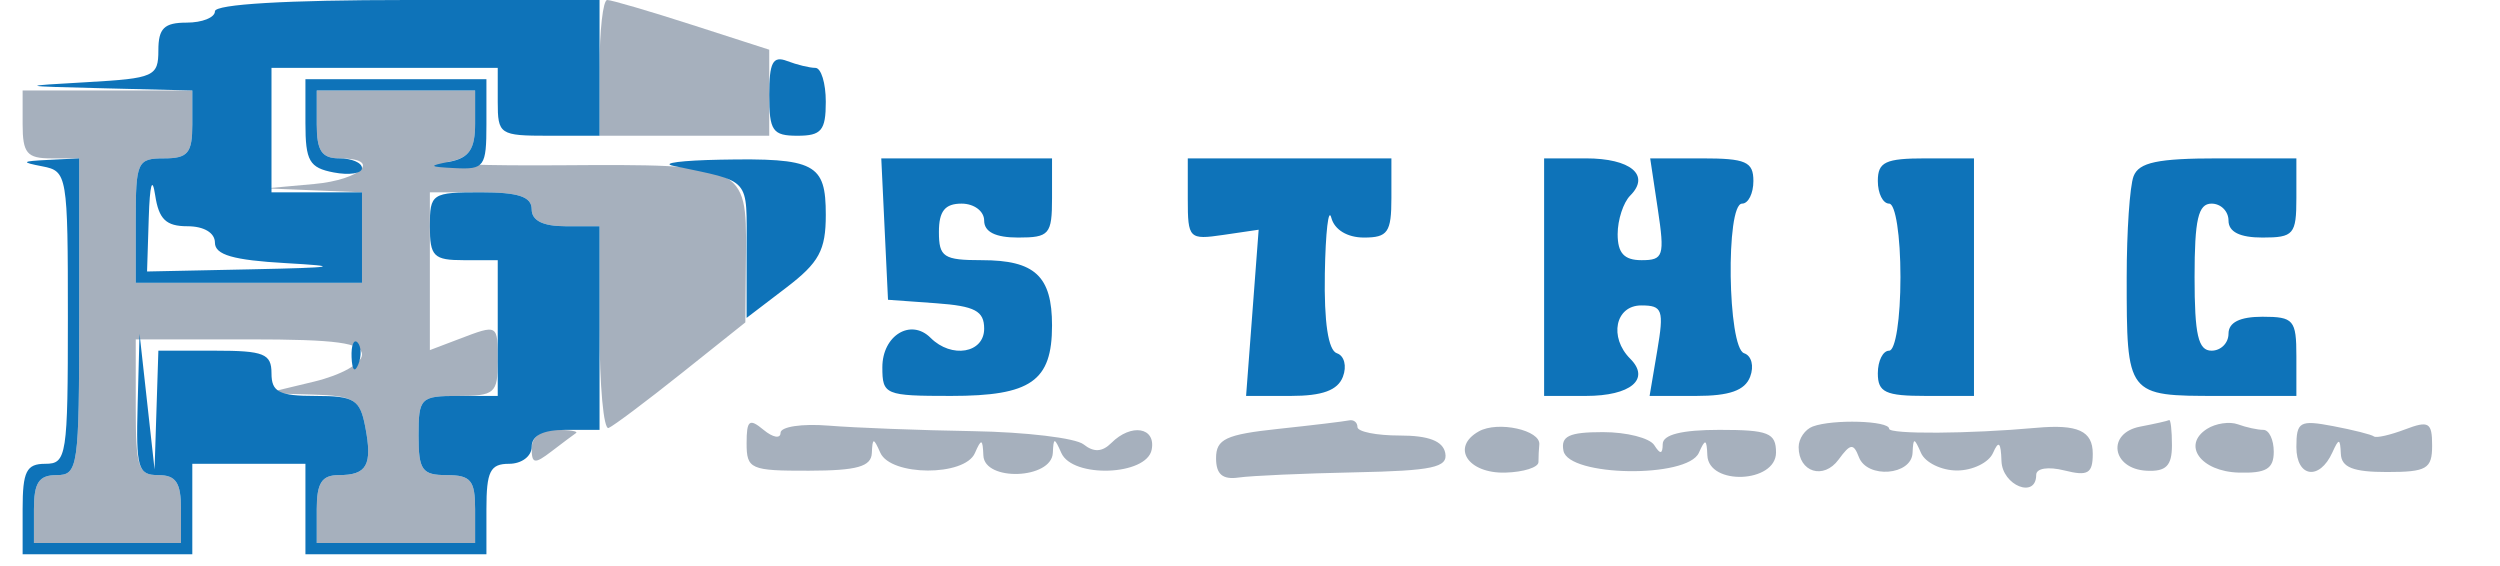 <svg xmlns="http://www.w3.org/2000/svg" width="221" height="50" viewBox="0 0 221 50" version="1.1"><path d="M 53 6 L 53 12 60.500 12 L 68 12 68 8.197 L 68 4.394 61.179 2.197 C 57.428 0.989, 54.053 0, 53.679 0 C 53.306 0, 53 2.700, 53 6 M 2 11 C 2 13.533, 2.389 14, 4.500 14 L 7 14 7 28 C 7 41.333, 6.905 42, 5 42 C 3.444 42, 3 42.667, 3 45 L 3 48 9.500 48 L 16 48 16 45 C 16 42.667, 15.556 42, 14 42 C 12.222 42, 12 41.333, 12 36 L 12 30 22 30 C 29.757 30, 32 30.305, 32 31.358 C 32 32.128, 30.162 33.158, 27.750 33.738 L 23.500 34.760 27.633 34.880 C 31.307 34.987, 31.825 35.305, 32.291 37.744 C 32.936 41.114, 32.446 42, 29.941 42 C 28.451 42, 28 42.697, 28 45 L 28 48 35 48 L 42 48 42 45 C 42 42.467, 41.611 42, 39.500 42 C 37.310 42, 37 41.567, 37 38.500 C 37 35.167, 37.167 35, 40.500 35 C 43.722 35, 44 34.762, 44 32 C 44 28.615, 44.056 28.648, 40.565 29.975 L 38 30.950 38 23.975 L 38 17 42.500 17 C 45.833 17, 47 17.389, 47 18.500 C 47 19.500, 48 20, 50 20 L 53 20 53 29.083 C 53 34.079, 53.360 38.017, 53.800 37.833 C 54.240 37.650, 57.140 35.475, 60.244 33 L 65.888 28.500 65.944 22.317 C 66.014 14.599, 65.792 14.496, 49.500 14.610 C 42.900 14.656, 38.513 14.507, 39.750 14.278 C 41.477 13.958, 42 13.179, 42 10.930 L 42 8 35 8 L 28 8 28 11 C 28 13.333, 28.444 14, 30 14 C 33.839 14, 31.966 15.888, 27.750 16.268 L 23.500 16.651 27.750 16.825 L 32 17 32 21 L 32 25 22 25 L 12 25 12 19.500 C 12 14.300, 12.136 14, 14.500 14 C 16.611 14, 17 13.533, 17 11 L 17 8 9.500 8 L 2 8 2 11 M 66 39.189 C 66 41.473, 66.337 41.622, 71.500 41.611 C 75.764 41.601, 77.016 41.250, 77.070 40.049 C 77.133 38.675, 77.218 38.672, 77.820 40.022 C 78.749 42.102, 85.274 42.128, 86.180 40.055 C 86.754 38.742, 86.870 38.775, 86.930 40.266 C 87.022 42.586, 92.964 42.365, 93.070 40.037 C 93.133 38.656, 93.210 38.657, 93.820 40.040 C 94.814 42.292, 101.364 42.054, 101.809 39.750 C 102.192 37.765, 99.999 37.401, 98.242 39.158 C 97.439 39.961, 96.689 40, 95.792 39.286 C 95.082 38.720, 90.675 38.193, 86 38.114 C 81.325 38.036, 75.588 37.816, 73.250 37.626 C 70.900 37.435, 69 37.720, 69 38.263 C 69 38.803, 68.325 38.685, 67.500 38 C 66.237 36.951, 66 37.139, 66 39.189 M 113 37.913 C 108.362 38.408, 107.500 38.814, 107.500 40.500 C 107.500 41.929, 108.071 42.418, 109.500 42.213 C 110.600 42.055, 115.227 41.849, 119.783 41.755 C 126.657 41.614, 128.014 41.322, 127.760 40.042 C 127.550 38.983, 126.286 38.500, 123.726 38.500 C 121.676 38.500, 119.999 38.163, 119.999 37.750 C 120 37.337, 119.662 37.073, 119.250 37.163 C 118.838 37.253, 116.025 37.590, 113 37.913 M 130.733 38.130 C 128.238 39.526, 129.749 41.873, 133.080 41.779 C 134.686 41.733, 136 41.314, 136 40.848 C 136 40.382, 136.033 39.685, 136.074 39.300 C 136.209 38.023, 132.411 37.191, 130.733 38.130 M 160.250 37.701 C 159.563 37.957, 159 38.778, 159 39.524 C 159 41.746, 161.210 42.433, 162.533 40.623 C 163.578 39.196, 163.849 39.164, 164.328 40.413 C 165.066 42.336, 168.979 42.027, 169.070 40.037 C 169.133 38.662, 169.212 38.663, 169.820 40.046 C 170.194 40.896, 171.625 41.592, 173 41.592 C 174.375 41.592, 175.806 40.896, 176.180 40.046 C 176.684 38.900, 176.878 39.081, 176.930 40.750 C 176.997 42.920, 180 44.123, 180 41.981 C 180 41.393, 181.058 41.228, 182.500 41.589 C 184.575 42.110, 185 41.858, 185 40.108 C 185 38.091, 183.683 37.488, 180 37.820 C 174.083 38.355, 166.999 38.399, 166.999 37.902 C 167 37.188, 162.026 37.040, 160.250 37.701 M 189.192 37.713 C 186.208 38.283, 186.673 41.457, 189.763 41.613 C 191.480 41.701, 192 41.177, 192 39.363 C 192 38.064, 191.887 37.061, 191.750 37.136 C 191.613 37.211, 190.461 37.471, 189.192 37.713 M 195.104 37.910 C 192.855 39.342, 194.552 41.683, 197.909 41.778 C 200.328 41.847, 201 41.446, 201 39.933 C 201 38.870, 200.587 38, 200.082 38 C 199.577 38, 198.564 37.780, 197.832 37.511 C 197.099 37.241, 195.872 37.421, 195.104 37.910 M 203 39.525 C 203 42.203, 205.043 42.508, 206.180 40 C 206.760 38.718, 206.870 38.735, 206.930 40.114 C 206.982 41.318, 208.015 41.727, 211 41.727 C 214.527 41.727, 215 41.450, 215 39.388 C 215 37.334, 214.709 37.160, 212.603 37.961 C 211.284 38.462, 210.047 38.741, 209.853 38.580 C 209.659 38.419, 208.037 38.009, 206.250 37.669 C 203.292 37.106, 203 37.272, 203 39.525 M 47 39.622 C 47 41.011, 47.252 41.052, 48.750 39.905 C 49.712 39.169, 50.688 38.439, 50.917 38.283 C 51.146 38.127, 50.358 38, 49.167 38 C 47.835 38, 47 38.625, 47 39.622 M 138.210 39.850 C 138.652 42.142, 149.168 42.297, 150.180 40.026 C 150.746 38.756, 150.871 38.793, 150.930 40.250 C 151.038 42.952, 157 42.706, 157 40 C 157 38.267, 156.333 38, 152 38 C 148.675 38, 146.995 38.419, 146.985 39.250 C 146.974 40.161, 146.770 40.188, 146.235 39.349 C 145.831 38.716, 143.788 38.198, 141.696 38.199 C 138.699 38.200, 137.959 38.550, 138.210 39.850" stroke="none" fill="#a6b0bd" fill-rule="evenodd"/><path d="M 19 1 C 19 1.550, 17.875 2, 16.500 2 C 14.513 2, 14 2.503, 14 4.452 C 14 6.756, 13.621 6.926, 7.750 7.260 C 1.574 7.610, 1.591 7.617, 9.250 7.807 L 17 8 17 11 C 17 13.533, 16.611 14, 14.500 14 C 12.136 14, 12 14.300, 12 19.500 L 12 25 22 25 L 32 25 32 21 L 32 17 28 17 L 24 17 24 11.500 L 24 6 34 6 L 44 6 44 9 C 44 11.889, 44.167 12, 48.500 12 L 53 12 53 6 L 53 0 36 0 C 25.333 0, 19 0.373, 19 1 M 68 8.393 C 68 11.574, 68.295 12, 70.500 12 C 72.611 12, 73 11.533, 73 9 C 73 7.350, 72.587 6, 72.082 6 C 71.577 6, 70.452 5.727, 69.582 5.393 C 68.320 4.909, 68 5.515, 68 8.393 M 27 10.883 C 27 14.232, 27.345 14.833, 29.500 15.245 C 30.875 15.508, 32 15.335, 32 14.861 C 32 14.388, 31.100 14, 30 14 C 28.444 14, 28 13.333, 28 11 L 28 8 35 8 L 42 8 42 10.930 C 42 13.174, 41.473 13.962, 39.750 14.294 C 37.821 14.666, 37.892 14.747, 40.250 14.864 C 42.814 14.991, 43 14.730, 43 11 L 43 7 35 7 L 27 7 27 10.883 M 3.750 14.706 C 5.945 15.129, 6 15.455, 6 28.070 C 6 40.333, 5.897 41, 4 41 C 2.333 41, 2 41.667, 2 45 L 2 49 9.500 49 L 17 49 17 45 L 17 41 22 41 L 27 41 27 45 L 27 49 35 49 L 43 49 43 45 C 43 41.667, 43.333 41, 45 41 C 46.111 41, 47 40.333, 47 39.500 C 47 38.500, 48 38, 50 38 L 53 38 53 29 L 53 20 50 20 C 48 20, 47 19.500, 47 18.500 C 47 17.389, 45.833 17, 42.500 17 C 38.167 17, 38 17.111, 38 20 C 38 22.667, 38.333 23, 41 23 L 44 23 44 29 L 44 35 40.500 35 C 37.167 35, 37 35.167, 37 38.500 C 37 41.567, 37.310 42, 39.500 42 C 41.611 42, 42 42.467, 42 45 L 42 48 35 48 L 28 48 28 45 C 28 42.697, 28.451 42, 29.941 42 C 32.446 42, 32.936 41.114, 32.291 37.744 C 31.827 35.313, 31.324 35, 27.883 35 C 24.667 35, 24 34.657, 24 33 C 24 31.267, 23.333 31, 19 31 L 14 31 13.832 36.250 L 13.664 41.500 13 35.500 L 12.336 29.500 12.168 35.750 C 12.016 41.389, 12.195 42, 14 42 C 15.556 42, 16 42.667, 16 45 L 16 48 9.500 48 L 3 48 3 45 C 3 42.667, 3.444 42, 5 42 C 6.905 42, 7 41.333, 7 28 L 7 14 4.250 14.136 C 1.892 14.253, 1.821 14.334, 3.750 14.706 M 59.500 14.655 C 66.487 16.132, 66 15.577, 66 22.070 L 66 28.102 69.500 25.432 C 72.410 23.212, 73 22.127, 73 18.988 C 73 14.450, 72.058 13.958, 63.668 14.116 C 60.276 14.180, 58.400 14.422, 59.500 14.655 M 78.202 20.250 L 78.500 26.500 82.750 26.807 C 86.186 27.056, 87 27.487, 87 29.057 C 87 31.222, 84.116 31.716, 82.267 29.867 C 80.517 28.117, 78 29.651, 78 32.469 C 78 34.899, 78.242 35, 84.071 35 C 91.133 35, 93 33.698, 93 28.771 C 93 24.411, 91.485 23, 86.800 23 C 83.413 23, 83 22.728, 83 20.500 C 83 18.667, 83.533 18, 85 18 C 86.111 18, 87 18.667, 87 19.500 C 87 20.500, 88 21, 90 21 C 92.762 21, 93 20.722, 93 17.500 L 93 14 85.452 14 L 77.905 14 78.202 20.250 M 105 17.613 C 105 21.094, 105.116 21.210, 108.133 20.767 L 111.265 20.307 110.710 27.654 L 110.154 35 114.108 35 C 116.899 35, 118.254 34.502, 118.711 33.310 C 119.073 32.366, 118.839 31.446, 118.180 31.227 C 117.414 30.971, 117.041 28.492, 117.116 24.167 C 117.180 20.500, 117.438 18.288, 117.689 19.250 C 117.966 20.310, 119.103 21, 120.573 21 C 122.680 21, 123 20.538, 123 17.500 L 123 14 114 14 L 105 14 105 17.613 M 136.500 24.500 L 136.500 35 140.191 35 C 144.151 35, 145.919 33.519, 144.113 31.713 C 142.213 29.813, 142.795 27, 145.088 27 C 146.970 27, 147.109 27.395, 146.500 31 L 145.824 35 149.943 35 C 152.888 35, 154.248 34.518, 154.711 33.310 C 155.073 32.366, 154.839 31.446, 154.180 31.227 C 152.715 30.738, 152.542 18, 154 18 C 154.550 18, 155 17.100, 155 16 C 155 14.292, 154.333 14, 150.439 14 L 145.877 14 146.552 18.500 C 147.171 22.627, 147.052 23, 145.114 23 C 143.575 23, 143 22.375, 143 20.700 C 143 19.435, 143.501 17.899, 144.113 17.287 C 145.919 15.481, 144.151 14, 140.191 14 L 136.500 14 136.500 24.500 M 166 16 C 166 17.100, 166.450 18, 167 18 C 167.564 18, 168 20.833, 168 24.500 C 168 28.167, 167.564 31, 167 31 C 166.450 31, 166 31.900, 166 33 C 166 34.686, 166.667 35, 170.250 35 L 174.500 35 174.500 24.500 L 174.500 14 170.250 14 C 166.667 14, 166 14.314, 166 16 M 188.607 15.582 C 188.273 16.452, 188 20.465, 188 24.500 C 188 35.010, 187.992 35, 196.107 35 L 203 35 203 31.500 C 203 28.278, 202.762 28, 200 28 C 198 28, 197 28.500, 197 29.500 C 197 30.325, 196.325 31, 195.500 31 C 194.321 31, 194 29.611, 194 24.500 C 194 19.389, 194.321 18, 195.500 18 C 196.325 18, 197 18.675, 197 19.500 C 197 20.500, 198 21, 200 21 C 202.762 21, 203 20.722, 203 17.500 L 203 14 196.107 14 C 190.744 14, 189.079 14.351, 188.607 15.582 M 13.150 19.250 L 13 24 22.250 23.807 C 29.709 23.652, 30.290 23.546, 25.250 23.260 C 20.615 22.996, 19 22.529, 19 21.452 C 19 20.580, 18.027 20, 16.566 20 C 14.679 20, 14.039 19.383, 13.716 17.250 C 13.459 15.551, 13.242 16.316, 13.150 19.250 M 31.079 31.583 C 31.127 32.748, 31.364 32.985, 31.683 32.188 C 31.972 31.466, 31.936 30.603, 31.604 30.271 C 31.272 29.939, 31.036 30.529, 31.079 31.583" stroke="none" fill="#0e73b9" fill-rule="evenodd"/></svg>